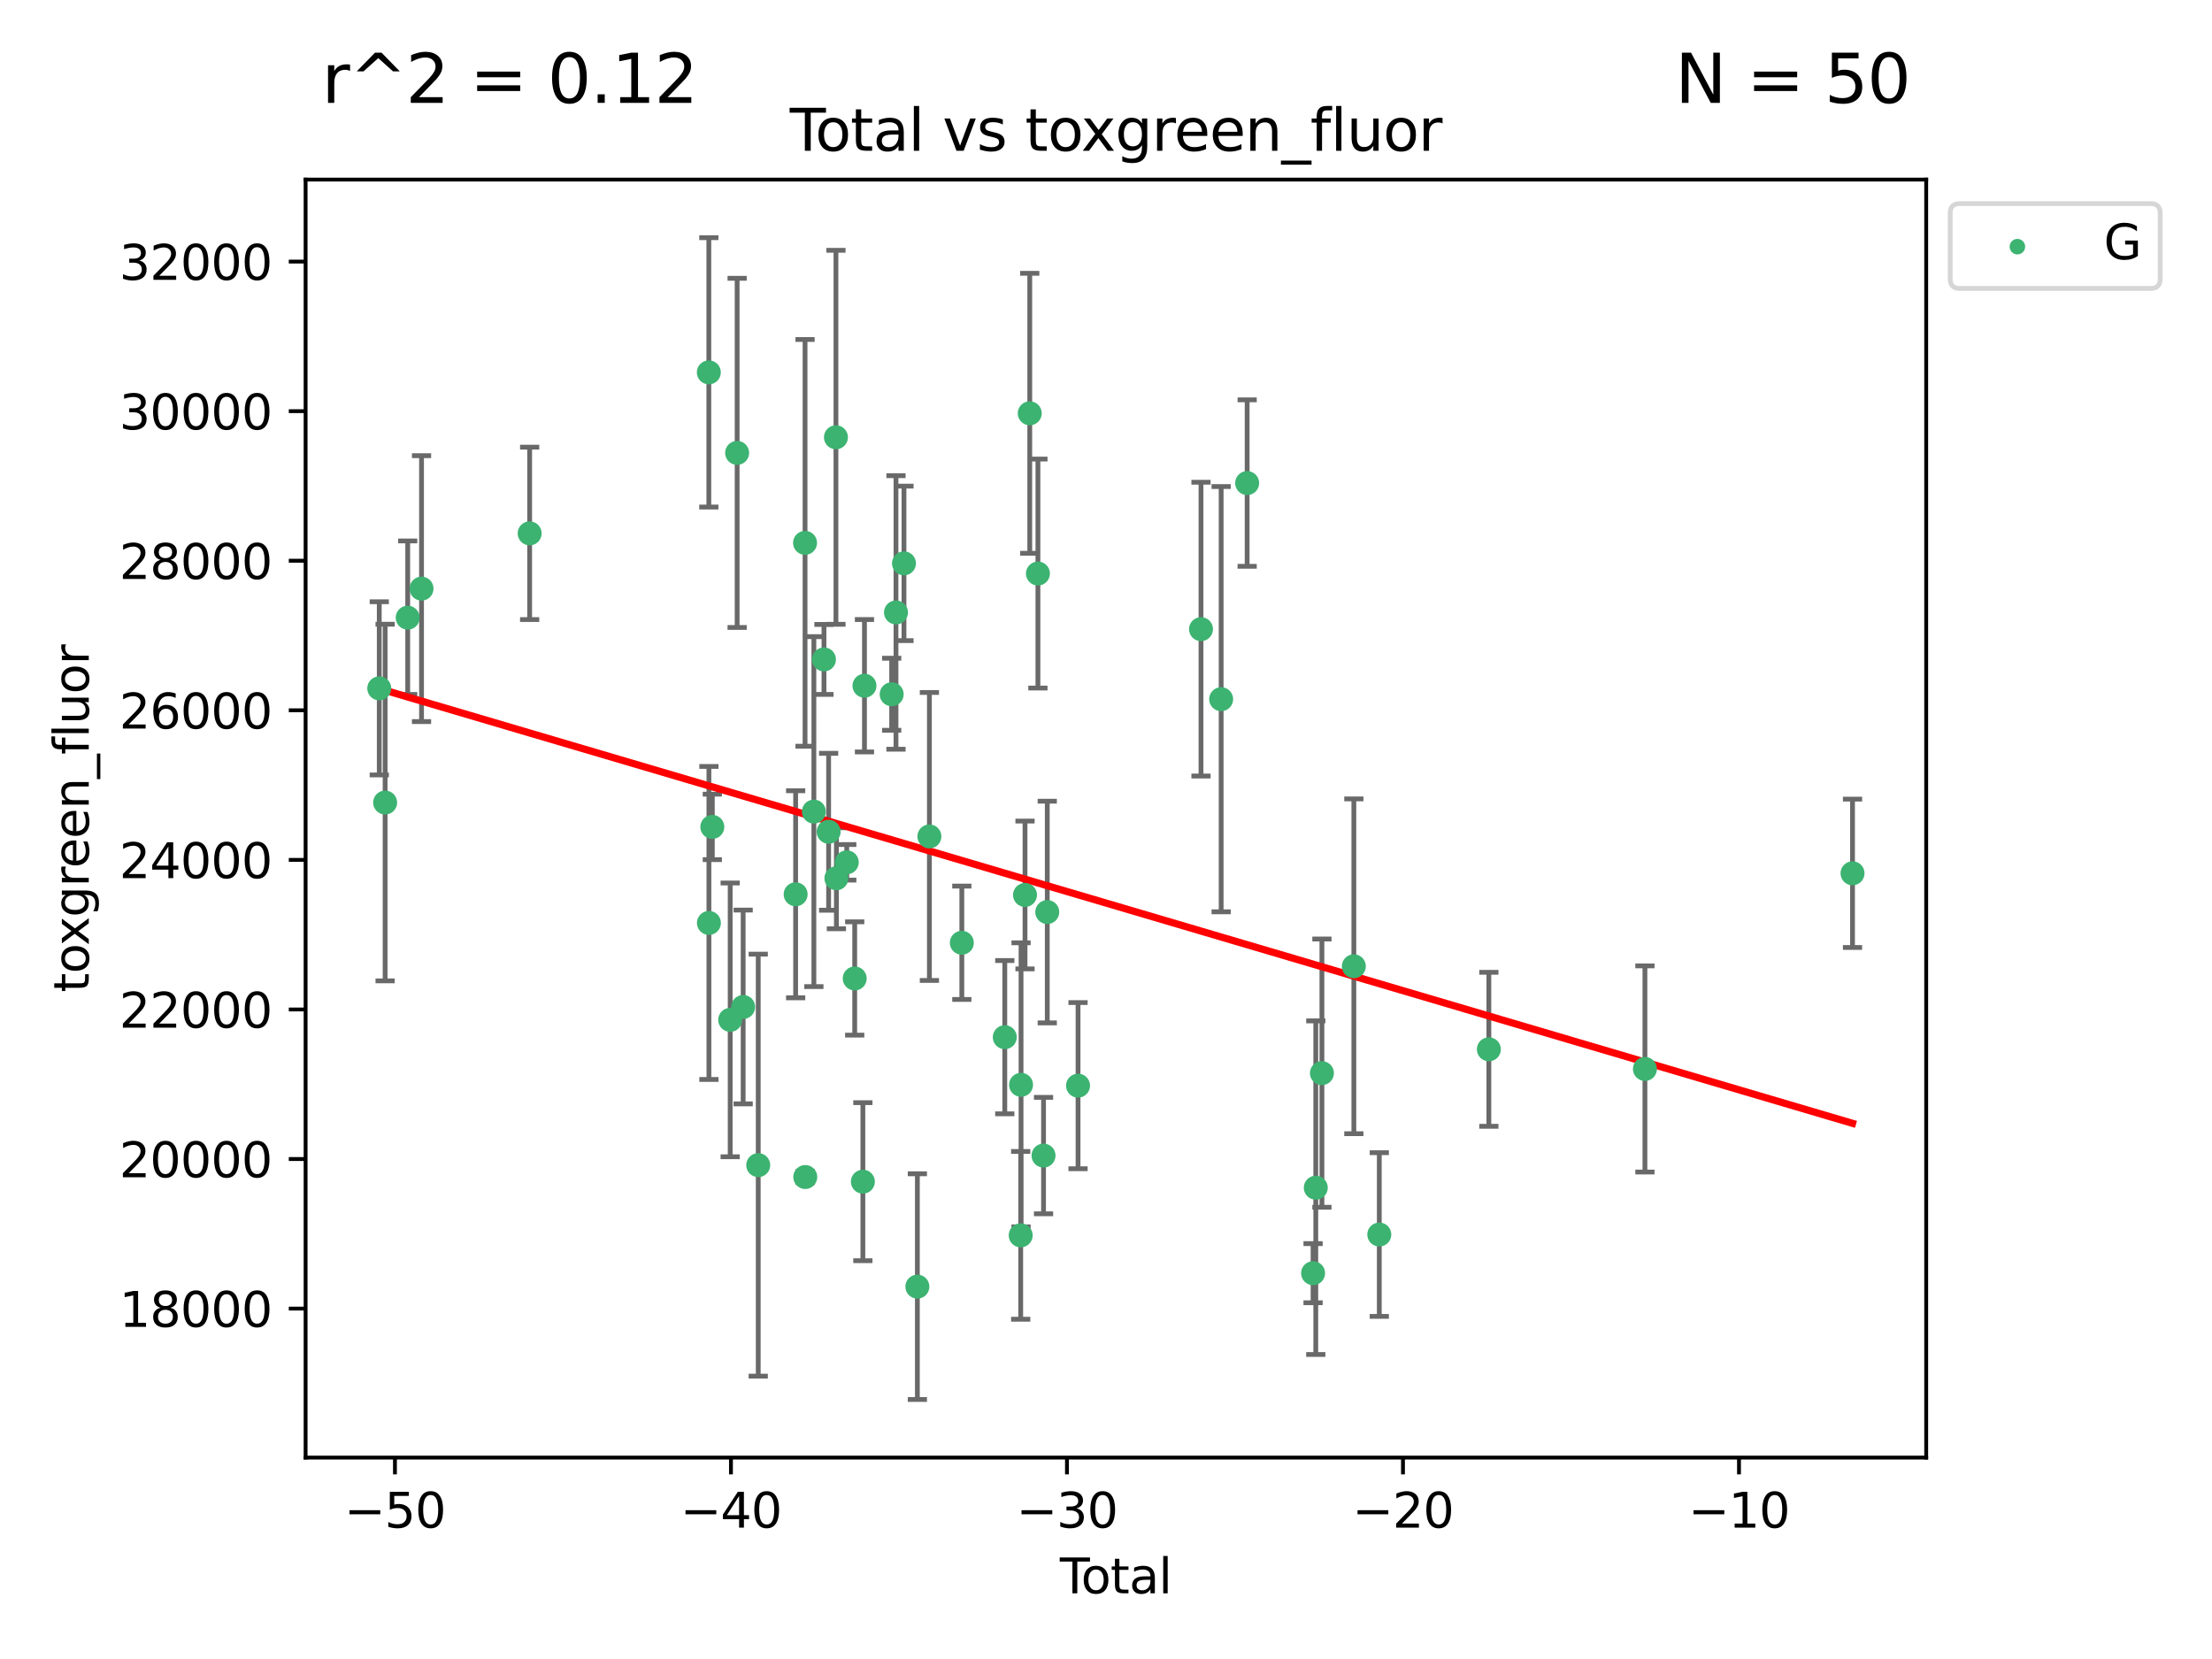 <?xml version="1.0" encoding="utf-8" standalone="no"?>
<!DOCTYPE svg PUBLIC "-//W3C//DTD SVG 1.1//EN"
  "http://www.w3.org/Graphics/SVG/1.1/DTD/svg11.dtd">
<svg xmlns:xlink="http://www.w3.org/1999/xlink" width="460.8pt" height="345.6pt" viewBox="0 0 460.8 345.6" xmlns="http://www.w3.org/2000/svg" version="1.1">
 <defs>
  <style type="text/css">*{stroke-linejoin: round; stroke-linecap: butt}</style>
 </defs>
 <g id="figure_1">
  <g id="patch_1">
   <path d="M 0 345.6 
L 460.8 345.6 
L 460.8 0 
L 0 0 
z
" style="fill: #ffffff"/>
  </g>
  <g id="axes_1">
   <g id="patch_2">
    <path d="M 63.661 303.64 
L 401.26 303.64 
L 401.26 37.411 
L 63.661 37.411 
z
" style="fill: #ffffff"/>
   </g>
   <g id="PathCollection_1">
    <defs>
     <path id="meb9ae8eb64" d="M 0 1.118 
C 0.297 1.118 0.581 1 0.791 0.791 
C 1 0.581 1.118 0.297 1.118 0 
C 1.118 -0.297 1 -0.581 0.791 -0.791 
C 0.581 -1 0.297 -1.118 0 -1.118 
C -0.297 -1.118 -0.581 -1 -0.791 -0.791 
C -1 -0.581 -1.118 -0.297 -1.118 0 
C -1.118 0.297 -1 0.581 -0.791 0.791 
C -0.581 1 -0.297 1.118 0 1.118 
z
" style="stroke: #3cb371"/>
    </defs>
    <g clip-path="url(#pb244ed12aa)">
     <use xlink:href="#meb9ae8eb64" x="79.007" y="143.395" style="fill: #3cb371; stroke: #3cb371"/>
     <use xlink:href="#meb9ae8eb64" x="80.229" y="167.184" style="fill: #3cb371; stroke: #3cb371"/>
     <use xlink:href="#meb9ae8eb64" x="84.933" y="128.673" style="fill: #3cb371; stroke: #3cb371"/>
     <use xlink:href="#meb9ae8eb64" x="87.812" y="122.622" style="fill: #3cb371; stroke: #3cb371"/>
     <use xlink:href="#meb9ae8eb64" x="110.336" y="111.109" style="fill: #3cb371; stroke: #3cb371"/>
     <use xlink:href="#meb9ae8eb64" x="147.663" y="77.571" style="fill: #3cb371; stroke: #3cb371"/>
     <use xlink:href="#meb9ae8eb64" x="147.681" y="192.266" style="fill: #3cb371; stroke: #3cb371"/>
     <use xlink:href="#meb9ae8eb64" x="148.389" y="172.26" style="fill: #3cb371; stroke: #3cb371"/>
     <use xlink:href="#meb9ae8eb64" x="152.111" y="212.456" style="fill: #3cb371; stroke: #3cb371"/>
     <use xlink:href="#meb9ae8eb64" x="153.558" y="94.345" style="fill: #3cb371; stroke: #3cb371"/>
     <use xlink:href="#meb9ae8eb64" x="154.813" y="209.773" style="fill: #3cb371; stroke: #3cb371"/>
     <use xlink:href="#meb9ae8eb64" x="157.953" y="242.721" style="fill: #3cb371; stroke: #3cb371"/>
     <use xlink:href="#meb9ae8eb64" x="165.747" y="186.297" style="fill: #3cb371; stroke: #3cb371"/>
     <use xlink:href="#meb9ae8eb64" x="167.706" y="113.087" style="fill: #3cb371; stroke: #3cb371"/>
     <use xlink:href="#meb9ae8eb64" x="167.751" y="245.193" style="fill: #3cb371; stroke: #3cb371"/>
     <use xlink:href="#meb9ae8eb64" x="169.545" y="169.072" style="fill: #3cb371; stroke: #3cb371"/>
     <use xlink:href="#meb9ae8eb64" x="171.647" y="137.37" style="fill: #3cb371; stroke: #3cb371"/>
     <use xlink:href="#meb9ae8eb64" x="172.618" y="173.271" style="fill: #3cb371; stroke: #3cb371"/>
     <use xlink:href="#meb9ae8eb64" x="174.142" y="91.096" style="fill: #3cb371; stroke: #3cb371"/>
     <use xlink:href="#meb9ae8eb64" x="174.237" y="182.958" style="fill: #3cb371; stroke: #3cb371"/>
     <use xlink:href="#meb9ae8eb64" x="176.396" y="179.637" style="fill: #3cb371; stroke: #3cb371"/>
     <use xlink:href="#meb9ae8eb64" x="178.052" y="203.834" style="fill: #3cb371; stroke: #3cb371"/>
     <use xlink:href="#meb9ae8eb64" x="179.751" y="246.164" style="fill: #3cb371; stroke: #3cb371"/>
     <use xlink:href="#meb9ae8eb64" x="180.085" y="142.852" style="fill: #3cb371; stroke: #3cb371"/>
     <use xlink:href="#meb9ae8eb64" x="185.753" y="144.626" style="fill: #3cb371; stroke: #3cb371"/>
     <use xlink:href="#meb9ae8eb64" x="186.65" y="127.581" style="fill: #3cb371; stroke: #3cb371"/>
     <use xlink:href="#meb9ae8eb64" x="188.314" y="117.36" style="fill: #3cb371; stroke: #3cb371"/>
     <use xlink:href="#meb9ae8eb64" x="191.106" y="268.03" style="fill: #3cb371; stroke: #3cb371"/>
     <use xlink:href="#meb9ae8eb64" x="193.611" y="174.247" style="fill: #3cb371; stroke: #3cb371"/>
     <use xlink:href="#meb9ae8eb64" x="200.366" y="196.397" style="fill: #3cb371; stroke: #3cb371"/>
     <use xlink:href="#meb9ae8eb64" x="209.315" y="216.065" style="fill: #3cb371; stroke: #3cb371"/>
     <use xlink:href="#meb9ae8eb64" x="212.632" y="257.347" style="fill: #3cb371; stroke: #3cb371"/>
     <use xlink:href="#meb9ae8eb64" x="212.704" y="225.988" style="fill: #3cb371; stroke: #3cb371"/>
     <use xlink:href="#meb9ae8eb64" x="213.53" y="186.437" style="fill: #3cb371; stroke: #3cb371"/>
     <use xlink:href="#meb9ae8eb64" x="214.517" y="86.097" style="fill: #3cb371; stroke: #3cb371"/>
     <use xlink:href="#meb9ae8eb64" x="216.218" y="119.48" style="fill: #3cb371; stroke: #3cb371"/>
     <use xlink:href="#meb9ae8eb64" x="217.387" y="240.728" style="fill: #3cb371; stroke: #3cb371"/>
     <use xlink:href="#meb9ae8eb64" x="218.164" y="189.994" style="fill: #3cb371; stroke: #3cb371"/>
     <use xlink:href="#meb9ae8eb64" x="224.575" y="226.162" style="fill: #3cb371; stroke: #3cb371"/>
     <use xlink:href="#meb9ae8eb64" x="250.191" y="131.061" style="fill: #3cb371; stroke: #3cb371"/>
     <use xlink:href="#meb9ae8eb64" x="254.388" y="145.652" style="fill: #3cb371; stroke: #3cb371"/>
     <use xlink:href="#meb9ae8eb64" x="259.805" y="100.632" style="fill: #3cb371; stroke: #3cb371"/>
     <use xlink:href="#meb9ae8eb64" x="273.537" y="265.228" style="fill: #3cb371; stroke: #3cb371"/>
     <use xlink:href="#meb9ae8eb64" x="274.102" y="247.417" style="fill: #3cb371; stroke: #3cb371"/>
     <use xlink:href="#meb9ae8eb64" x="275.38" y="223.554" style="fill: #3cb371; stroke: #3cb371"/>
     <use xlink:href="#meb9ae8eb64" x="282.031" y="201.294" style="fill: #3cb371; stroke: #3cb371"/>
     <use xlink:href="#meb9ae8eb64" x="287.332" y="257.175" style="fill: #3cb371; stroke: #3cb371"/>
     <use xlink:href="#meb9ae8eb64" x="310.157" y="218.59" style="fill: #3cb371; stroke: #3cb371"/>
     <use xlink:href="#meb9ae8eb64" x="342.669" y="222.681" style="fill: #3cb371; stroke: #3cb371"/>
     <use xlink:href="#meb9ae8eb64" x="385.915" y="181.925" style="fill: #3cb371; stroke: #3cb371"/>
    </g>
   </g>
   <g id="matplotlib.axis_1">
    <g id="xtick_1">
     <g id="line2d_1">
      <defs>
       <path id="m9de1c4cbf0" d="M 0 0 
L 0 3.5 
" style="stroke: #000000; stroke-width: 0.8"/>
      </defs>
      <g>
       <use xlink:href="#m9de1c4cbf0" x="82.275" y="303.64" style="stroke: #000000; stroke-width: 0.8"/>
      </g>
     </g>
     <g id="text_1">
      <!-- −50 -->
      <g transform="translate(71.722 318.238)scale(0.1 -0.1)">
       <defs>
        <path id="DejaVuSans-2212" d="M 678 2272 
L 4684 2272 
L 4684 1741 
L 678 1741 
L 678 2272 
z
" transform="scale(0.016)"/>
        <path id="DejaVuSans-35" d="M 691 4666 
L 3169 4666 
L 3169 4134 
L 1269 4134 
L 1269 2991 
Q 1406 3038 1543 3061 
Q 1681 3084 1819 3084 
Q 2600 3084 3056 2656 
Q 3513 2228 3513 1497 
Q 3513 744 3044 326 
Q 2575 -91 1722 -91 
Q 1428 -91 1123 -41 
Q 819 9 494 109 
L 494 744 
Q 775 591 1075 516 
Q 1375 441 1709 441 
Q 2250 441 2565 725 
Q 2881 1009 2881 1497 
Q 2881 1984 2565 2268 
Q 2250 2553 1709 2553 
Q 1456 2553 1204 2497 
Q 953 2441 691 2322 
L 691 4666 
z
" transform="scale(0.016)"/>
        <path id="DejaVuSans-30" d="M 2034 4250 
Q 1547 4250 1301 3770 
Q 1056 3291 1056 2328 
Q 1056 1369 1301 889 
Q 1547 409 2034 409 
Q 2525 409 2770 889 
Q 3016 1369 3016 2328 
Q 3016 3291 2770 3770 
Q 2525 4250 2034 4250 
z
M 2034 4750 
Q 2819 4750 3233 4129 
Q 3647 3509 3647 2328 
Q 3647 1150 3233 529 
Q 2819 -91 2034 -91 
Q 1250 -91 836 529 
Q 422 1150 422 2328 
Q 422 3509 836 4129 
Q 1250 4750 2034 4750 
z
" transform="scale(0.016)"/>
       </defs>
       <use xlink:href="#DejaVuSans-2212"/>
       <use xlink:href="#DejaVuSans-35" x="83.789"/>
       <use xlink:href="#DejaVuSans-30" x="147.412"/>
      </g>
     </g>
    </g>
    <g id="xtick_2">
     <g id="line2d_2">
      <g>
       <use xlink:href="#m9de1c4cbf0" x="152.272" y="303.64" style="stroke: #000000; stroke-width: 0.8"/>
      </g>
     </g>
     <g id="text_2">
      <!-- −40 -->
      <g transform="translate(141.719 318.238)scale(0.1 -0.1)">
       <defs>
        <path id="DejaVuSans-34" d="M 2419 4116 
L 825 1625 
L 2419 1625 
L 2419 4116 
z
M 2253 4666 
L 3047 4666 
L 3047 1625 
L 3713 1625 
L 3713 1100 
L 3047 1100 
L 3047 0 
L 2419 0 
L 2419 1100 
L 313 1100 
L 313 1709 
L 2253 4666 
z
" transform="scale(0.016)"/>
       </defs>
       <use xlink:href="#DejaVuSans-2212"/>
       <use xlink:href="#DejaVuSans-34" x="83.789"/>
       <use xlink:href="#DejaVuSans-30" x="147.412"/>
      </g>
     </g>
    </g>
    <g id="xtick_3">
     <g id="line2d_3">
      <g>
       <use xlink:href="#m9de1c4cbf0" x="222.269" y="303.64" style="stroke: #000000; stroke-width: 0.8"/>
      </g>
     </g>
     <g id="text_3">
      <!-- −30 -->
      <g transform="translate(211.717 318.238)scale(0.1 -0.1)">
       <defs>
        <path id="DejaVuSans-33" d="M 2597 2516 
Q 3050 2419 3304 2112 
Q 3559 1806 3559 1356 
Q 3559 666 3084 287 
Q 2609 -91 1734 -91 
Q 1441 -91 1130 -33 
Q 819 25 488 141 
L 488 750 
Q 750 597 1062 519 
Q 1375 441 1716 441 
Q 2309 441 2620 675 
Q 2931 909 2931 1356 
Q 2931 1769 2642 2001 
Q 2353 2234 1838 2234 
L 1294 2234 
L 1294 2753 
L 1863 2753 
Q 2328 2753 2575 2939 
Q 2822 3125 2822 3475 
Q 2822 3834 2567 4026 
Q 2313 4219 1838 4219 
Q 1578 4219 1281 4162 
Q 984 4106 628 3988 
L 628 4550 
Q 988 4650 1302 4700 
Q 1616 4750 1894 4750 
Q 2613 4750 3031 4423 
Q 3450 4097 3450 3541 
Q 3450 3153 3228 2886 
Q 3006 2619 2597 2516 
z
" transform="scale(0.016)"/>
       </defs>
       <use xlink:href="#DejaVuSans-2212"/>
       <use xlink:href="#DejaVuSans-33" x="83.789"/>
       <use xlink:href="#DejaVuSans-30" x="147.412"/>
      </g>
     </g>
    </g>
    <g id="xtick_4">
     <g id="line2d_4">
      <g>
       <use xlink:href="#m9de1c4cbf0" x="292.266" y="303.64" style="stroke: #000000; stroke-width: 0.8"/>
      </g>
     </g>
     <g id="text_4">
      <!-- −20 -->
      <g transform="translate(281.714 318.238)scale(0.1 -0.1)">
       <defs>
        <path id="DejaVuSans-32" d="M 1228 531 
L 3431 531 
L 3431 0 
L 469 0 
L 469 531 
Q 828 903 1448 1529 
Q 2069 2156 2228 2338 
Q 2531 2678 2651 2914 
Q 2772 3150 2772 3378 
Q 2772 3750 2511 3984 
Q 2250 4219 1831 4219 
Q 1534 4219 1204 4116 
Q 875 4013 500 3803 
L 500 4441 
Q 881 4594 1212 4672 
Q 1544 4750 1819 4750 
Q 2544 4750 2975 4387 
Q 3406 4025 3406 3419 
Q 3406 3131 3298 2873 
Q 3191 2616 2906 2266 
Q 2828 2175 2409 1742 
Q 1991 1309 1228 531 
z
" transform="scale(0.016)"/>
       </defs>
       <use xlink:href="#DejaVuSans-2212"/>
       <use xlink:href="#DejaVuSans-32" x="83.789"/>
       <use xlink:href="#DejaVuSans-30" x="147.412"/>
      </g>
     </g>
    </g>
    <g id="xtick_5">
     <g id="line2d_5">
      <g>
       <use xlink:href="#m9de1c4cbf0" x="362.263" y="303.64" style="stroke: #000000; stroke-width: 0.8"/>
      </g>
     </g>
     <g id="text_5">
      <!-- −10 -->
      <g transform="translate(351.711 318.238)scale(0.1 -0.1)">
       <defs>
        <path id="DejaVuSans-31" d="M 794 531 
L 1825 531 
L 1825 4091 
L 703 3866 
L 703 4441 
L 1819 4666 
L 2450 4666 
L 2450 531 
L 3481 531 
L 3481 0 
L 794 0 
L 794 531 
z
" transform="scale(0.016)"/>
       </defs>
       <use xlink:href="#DejaVuSans-2212"/>
       <use xlink:href="#DejaVuSans-31" x="83.789"/>
       <use xlink:href="#DejaVuSans-30" x="147.412"/>
      </g>
     </g>
    </g>
    <g id="text_6">
     <!-- Total -->
     <g transform="translate(220.784 331.917)scale(0.1 -0.1)">
      <defs>
       <path id="DejaVuSans-54" d="M -19 4666 
L 3928 4666 
L 3928 4134 
L 2272 4134 
L 2272 0 
L 1638 0 
L 1638 4134 
L -19 4134 
L -19 4666 
z
" transform="scale(0.016)"/>
       <path id="DejaVuSans-6f" d="M 1959 3097 
Q 1497 3097 1228 2736 
Q 959 2375 959 1747 
Q 959 1119 1226 758 
Q 1494 397 1959 397 
Q 2419 397 2687 759 
Q 2956 1122 2956 1747 
Q 2956 2369 2687 2733 
Q 2419 3097 1959 3097 
z
M 1959 3584 
Q 2709 3584 3137 3096 
Q 3566 2609 3566 1747 
Q 3566 888 3137 398 
Q 2709 -91 1959 -91 
Q 1206 -91 779 398 
Q 353 888 353 1747 
Q 353 2609 779 3096 
Q 1206 3584 1959 3584 
z
" transform="scale(0.016)"/>
       <path id="DejaVuSans-74" d="M 1172 4494 
L 1172 3500 
L 2356 3500 
L 2356 3053 
L 1172 3053 
L 1172 1153 
Q 1172 725 1289 603 
Q 1406 481 1766 481 
L 2356 481 
L 2356 0 
L 1766 0 
Q 1100 0 847 248 
Q 594 497 594 1153 
L 594 3053 
L 172 3053 
L 172 3500 
L 594 3500 
L 594 4494 
L 1172 4494 
z
" transform="scale(0.016)"/>
       <path id="DejaVuSans-61" d="M 2194 1759 
Q 1497 1759 1228 1600 
Q 959 1441 959 1056 
Q 959 750 1161 570 
Q 1363 391 1709 391 
Q 2188 391 2477 730 
Q 2766 1069 2766 1631 
L 2766 1759 
L 2194 1759 
z
M 3341 1997 
L 3341 0 
L 2766 0 
L 2766 531 
Q 2569 213 2275 61 
Q 1981 -91 1556 -91 
Q 1019 -91 701 211 
Q 384 513 384 1019 
Q 384 1609 779 1909 
Q 1175 2209 1959 2209 
L 2766 2209 
L 2766 2266 
Q 2766 2663 2505 2880 
Q 2244 3097 1772 3097 
Q 1472 3097 1187 3025 
Q 903 2953 641 2809 
L 641 3341 
Q 956 3463 1253 3523 
Q 1550 3584 1831 3584 
Q 2591 3584 2966 3190 
Q 3341 2797 3341 1997 
z
" transform="scale(0.016)"/>
       <path id="DejaVuSans-6c" d="M 603 4863 
L 1178 4863 
L 1178 0 
L 603 0 
L 603 4863 
z
" transform="scale(0.016)"/>
      </defs>
      <use xlink:href="#DejaVuSans-54"/>
      <use xlink:href="#DejaVuSans-6f" x="44.084"/>
      <use xlink:href="#DejaVuSans-74" x="105.266"/>
      <use xlink:href="#DejaVuSans-61" x="144.475"/>
      <use xlink:href="#DejaVuSans-6c" x="205.754"/>
     </g>
    </g>
   </g>
   <g id="matplotlib.axis_2">
    <g id="ytick_1">
     <g id="line2d_6">
      <defs>
       <path id="ma54e56e568" d="M 0 0 
L -3.5 0 
" style="stroke: #000000; stroke-width: 0.8"/>
      </defs>
      <g>
       <use xlink:href="#ma54e56e568" x="63.661" y="272.605" style="stroke: #000000; stroke-width: 0.8"/>
      </g>
     </g>
     <g id="text_7">
      <!-- 18000 -->
      <g transform="translate(24.849 276.404)scale(0.1 -0.1)">
       <defs>
        <path id="DejaVuSans-38" d="M 2034 2216 
Q 1584 2216 1326 1975 
Q 1069 1734 1069 1313 
Q 1069 891 1326 650 
Q 1584 409 2034 409 
Q 2484 409 2743 651 
Q 3003 894 3003 1313 
Q 3003 1734 2745 1975 
Q 2488 2216 2034 2216 
z
M 1403 2484 
Q 997 2584 770 2862 
Q 544 3141 544 3541 
Q 544 4100 942 4425 
Q 1341 4750 2034 4750 
Q 2731 4750 3128 4425 
Q 3525 4100 3525 3541 
Q 3525 3141 3298 2862 
Q 3072 2584 2669 2484 
Q 3125 2378 3379 2068 
Q 3634 1759 3634 1313 
Q 3634 634 3220 271 
Q 2806 -91 2034 -91 
Q 1263 -91 848 271 
Q 434 634 434 1313 
Q 434 1759 690 2068 
Q 947 2378 1403 2484 
z
M 1172 3481 
Q 1172 3119 1398 2916 
Q 1625 2713 2034 2713 
Q 2441 2713 2670 2916 
Q 2900 3119 2900 3481 
Q 2900 3844 2670 4047 
Q 2441 4250 2034 4250 
Q 1625 4250 1398 4047 
Q 1172 3844 1172 3481 
z
" transform="scale(0.016)"/>
       </defs>
       <use xlink:href="#DejaVuSans-31"/>
       <use xlink:href="#DejaVuSans-38" x="63.623"/>
       <use xlink:href="#DejaVuSans-30" x="127.246"/>
       <use xlink:href="#DejaVuSans-30" x="190.869"/>
       <use xlink:href="#DejaVuSans-30" x="254.492"/>
      </g>
     </g>
    </g>
    <g id="ytick_2">
     <g id="line2d_7">
      <g>
       <use xlink:href="#ma54e56e568" x="63.661" y="241.446" style="stroke: #000000; stroke-width: 0.8"/>
      </g>
     </g>
     <g id="text_8">
      <!-- 20000 -->
      <g transform="translate(24.849 245.245)scale(0.1 -0.1)">
       <use xlink:href="#DejaVuSans-32"/>
       <use xlink:href="#DejaVuSans-30" x="63.623"/>
       <use xlink:href="#DejaVuSans-30" x="127.246"/>
       <use xlink:href="#DejaVuSans-30" x="190.869"/>
       <use xlink:href="#DejaVuSans-30" x="254.492"/>
      </g>
     </g>
    </g>
    <g id="ytick_3">
     <g id="line2d_8">
      <g>
       <use xlink:href="#ma54e56e568" x="63.661" y="210.287" style="stroke: #000000; stroke-width: 0.8"/>
      </g>
     </g>
     <g id="text_9">
      <!-- 22000 -->
      <g transform="translate(24.849 214.086)scale(0.1 -0.1)">
       <use xlink:href="#DejaVuSans-32"/>
       <use xlink:href="#DejaVuSans-32" x="63.623"/>
       <use xlink:href="#DejaVuSans-30" x="127.246"/>
       <use xlink:href="#DejaVuSans-30" x="190.869"/>
       <use xlink:href="#DejaVuSans-30" x="254.492"/>
      </g>
     </g>
    </g>
    <g id="ytick_4">
     <g id="line2d_9">
      <g>
       <use xlink:href="#ma54e56e568" x="63.661" y="179.128" style="stroke: #000000; stroke-width: 0.8"/>
      </g>
     </g>
     <g id="text_10">
      <!-- 24000 -->
      <g transform="translate(24.849 182.927)scale(0.1 -0.1)">
       <use xlink:href="#DejaVuSans-32"/>
       <use xlink:href="#DejaVuSans-34" x="63.623"/>
       <use xlink:href="#DejaVuSans-30" x="127.246"/>
       <use xlink:href="#DejaVuSans-30" x="190.869"/>
       <use xlink:href="#DejaVuSans-30" x="254.492"/>
      </g>
     </g>
    </g>
    <g id="ytick_5">
     <g id="line2d_10">
      <g>
       <use xlink:href="#ma54e56e568" x="63.661" y="147.969" style="stroke: #000000; stroke-width: 0.8"/>
      </g>
     </g>
     <g id="text_11">
      <!-- 26000 -->
      <g transform="translate(24.849 151.768)scale(0.1 -0.1)">
       <defs>
        <path id="DejaVuSans-36" d="M 2113 2584 
Q 1688 2584 1439 2293 
Q 1191 2003 1191 1497 
Q 1191 994 1439 701 
Q 1688 409 2113 409 
Q 2538 409 2786 701 
Q 3034 994 3034 1497 
Q 3034 2003 2786 2293 
Q 2538 2584 2113 2584 
z
M 3366 4563 
L 3366 3988 
Q 3128 4100 2886 4159 
Q 2644 4219 2406 4219 
Q 1781 4219 1451 3797 
Q 1122 3375 1075 2522 
Q 1259 2794 1537 2939 
Q 1816 3084 2150 3084 
Q 2853 3084 3261 2657 
Q 3669 2231 3669 1497 
Q 3669 778 3244 343 
Q 2819 -91 2113 -91 
Q 1303 -91 875 529 
Q 447 1150 447 2328 
Q 447 3434 972 4092 
Q 1497 4750 2381 4750 
Q 2619 4750 2861 4703 
Q 3103 4656 3366 4563 
z
" transform="scale(0.016)"/>
       </defs>
       <use xlink:href="#DejaVuSans-32"/>
       <use xlink:href="#DejaVuSans-36" x="63.623"/>
       <use xlink:href="#DejaVuSans-30" x="127.246"/>
       <use xlink:href="#DejaVuSans-30" x="190.869"/>
       <use xlink:href="#DejaVuSans-30" x="254.492"/>
      </g>
     </g>
    </g>
    <g id="ytick_6">
     <g id="line2d_11">
      <g>
       <use xlink:href="#ma54e56e568" x="63.661" y="116.81" style="stroke: #000000; stroke-width: 0.8"/>
      </g>
     </g>
     <g id="text_12">
      <!-- 28000 -->
      <g transform="translate(24.849 120.61)scale(0.1 -0.1)">
       <use xlink:href="#DejaVuSans-32"/>
       <use xlink:href="#DejaVuSans-38" x="63.623"/>
       <use xlink:href="#DejaVuSans-30" x="127.246"/>
       <use xlink:href="#DejaVuSans-30" x="190.869"/>
       <use xlink:href="#DejaVuSans-30" x="254.492"/>
      </g>
     </g>
    </g>
    <g id="ytick_7">
     <g id="line2d_12">
      <g>
       <use xlink:href="#ma54e56e568" x="63.661" y="85.651" style="stroke: #000000; stroke-width: 0.8"/>
      </g>
     </g>
     <g id="text_13">
      <!-- 30000 -->
      <g transform="translate(24.849 89.451)scale(0.1 -0.1)">
       <use xlink:href="#DejaVuSans-33"/>
       <use xlink:href="#DejaVuSans-30" x="63.623"/>
       <use xlink:href="#DejaVuSans-30" x="127.246"/>
       <use xlink:href="#DejaVuSans-30" x="190.869"/>
       <use xlink:href="#DejaVuSans-30" x="254.492"/>
      </g>
     </g>
    </g>
    <g id="ytick_8">
     <g id="line2d_13">
      <g>
       <use xlink:href="#ma54e56e568" x="63.661" y="54.492" style="stroke: #000000; stroke-width: 0.8"/>
      </g>
     </g>
     <g id="text_14">
      <!-- 32000 -->
      <g transform="translate(24.849 58.292)scale(0.1 -0.1)">
       <use xlink:href="#DejaVuSans-33"/>
       <use xlink:href="#DejaVuSans-32" x="63.623"/>
       <use xlink:href="#DejaVuSans-30" x="127.246"/>
       <use xlink:href="#DejaVuSans-30" x="190.869"/>
       <use xlink:href="#DejaVuSans-30" x="254.492"/>
      </g>
     </g>
    </g>
    <g id="text_15">
     <!-- toxgreen_fluor -->
     <g transform="translate(18.491 206.72)rotate(-90)scale(0.1 -0.1)">
      <defs>
       <path id="DejaVuSans-78" d="M 3513 3500 
L 2247 1797 
L 3578 0 
L 2900 0 
L 1881 1375 
L 863 0 
L 184 0 
L 1544 1831 
L 300 3500 
L 978 3500 
L 1906 2253 
L 2834 3500 
L 3513 3500 
z
" transform="scale(0.016)"/>
       <path id="DejaVuSans-67" d="M 2906 1791 
Q 2906 2416 2648 2759 
Q 2391 3103 1925 3103 
Q 1463 3103 1205 2759 
Q 947 2416 947 1791 
Q 947 1169 1205 825 
Q 1463 481 1925 481 
Q 2391 481 2648 825 
Q 2906 1169 2906 1791 
z
M 3481 434 
Q 3481 -459 3084 -895 
Q 2688 -1331 1869 -1331 
Q 1566 -1331 1297 -1286 
Q 1028 -1241 775 -1147 
L 775 -588 
Q 1028 -725 1275 -790 
Q 1522 -856 1778 -856 
Q 2344 -856 2625 -561 
Q 2906 -266 2906 331 
L 2906 616 
Q 2728 306 2450 153 
Q 2172 0 1784 0 
Q 1141 0 747 490 
Q 353 981 353 1791 
Q 353 2603 747 3093 
Q 1141 3584 1784 3584 
Q 2172 3584 2450 3431 
Q 2728 3278 2906 2969 
L 2906 3500 
L 3481 3500 
L 3481 434 
z
" transform="scale(0.016)"/>
       <path id="DejaVuSans-72" d="M 2631 2963 
Q 2534 3019 2420 3045 
Q 2306 3072 2169 3072 
Q 1681 3072 1420 2755 
Q 1159 2438 1159 1844 
L 1159 0 
L 581 0 
L 581 3500 
L 1159 3500 
L 1159 2956 
Q 1341 3275 1631 3429 
Q 1922 3584 2338 3584 
Q 2397 3584 2469 3576 
Q 2541 3569 2628 3553 
L 2631 2963 
z
" transform="scale(0.016)"/>
       <path id="DejaVuSans-65" d="M 3597 1894 
L 3597 1613 
L 953 1613 
Q 991 1019 1311 708 
Q 1631 397 2203 397 
Q 2534 397 2845 478 
Q 3156 559 3463 722 
L 3463 178 
Q 3153 47 2828 -22 
Q 2503 -91 2169 -91 
Q 1331 -91 842 396 
Q 353 884 353 1716 
Q 353 2575 817 3079 
Q 1281 3584 2069 3584 
Q 2775 3584 3186 3129 
Q 3597 2675 3597 1894 
z
M 3022 2063 
Q 3016 2534 2758 2815 
Q 2500 3097 2075 3097 
Q 1594 3097 1305 2825 
Q 1016 2553 972 2059 
L 3022 2063 
z
" transform="scale(0.016)"/>
       <path id="DejaVuSans-6e" d="M 3513 2113 
L 3513 0 
L 2938 0 
L 2938 2094 
Q 2938 2591 2744 2837 
Q 2550 3084 2163 3084 
Q 1697 3084 1428 2787 
Q 1159 2491 1159 1978 
L 1159 0 
L 581 0 
L 581 3500 
L 1159 3500 
L 1159 2956 
Q 1366 3272 1645 3428 
Q 1925 3584 2291 3584 
Q 2894 3584 3203 3211 
Q 3513 2838 3513 2113 
z
" transform="scale(0.016)"/>
       <path id="DejaVuSans-5f" d="M 3263 -1063 
L 3263 -1509 
L -63 -1509 
L -63 -1063 
L 3263 -1063 
z
" transform="scale(0.016)"/>
       <path id="DejaVuSans-66" d="M 2375 4863 
L 2375 4384 
L 1825 4384 
Q 1516 4384 1395 4259 
Q 1275 4134 1275 3809 
L 1275 3500 
L 2222 3500 
L 2222 3053 
L 1275 3053 
L 1275 0 
L 697 0 
L 697 3053 
L 147 3053 
L 147 3500 
L 697 3500 
L 697 3744 
Q 697 4328 969 4595 
Q 1241 4863 1831 4863 
L 2375 4863 
z
" transform="scale(0.016)"/>
       <path id="DejaVuSans-75" d="M 544 1381 
L 544 3500 
L 1119 3500 
L 1119 1403 
Q 1119 906 1312 657 
Q 1506 409 1894 409 
Q 2359 409 2629 706 
Q 2900 1003 2900 1516 
L 2900 3500 
L 3475 3500 
L 3475 0 
L 2900 0 
L 2900 538 
Q 2691 219 2414 64 
Q 2138 -91 1772 -91 
Q 1169 -91 856 284 
Q 544 659 544 1381 
z
M 1991 3584 
L 1991 3584 
z
" transform="scale(0.016)"/>
      </defs>
      <use xlink:href="#DejaVuSans-74"/>
      <use xlink:href="#DejaVuSans-6f" x="39.209"/>
      <use xlink:href="#DejaVuSans-78" x="97.266"/>
      <use xlink:href="#DejaVuSans-67" x="156.445"/>
      <use xlink:href="#DejaVuSans-72" x="219.922"/>
      <use xlink:href="#DejaVuSans-65" x="258.785"/>
      <use xlink:href="#DejaVuSans-65" x="320.309"/>
      <use xlink:href="#DejaVuSans-6e" x="381.832"/>
      <use xlink:href="#DejaVuSans-5f" x="445.211"/>
      <use xlink:href="#DejaVuSans-66" x="495.211"/>
      <use xlink:href="#DejaVuSans-6c" x="530.416"/>
      <use xlink:href="#DejaVuSans-75" x="558.199"/>
      <use xlink:href="#DejaVuSans-6f" x="621.578"/>
      <use xlink:href="#DejaVuSans-72" x="682.76"/>
     </g>
    </g>
   </g>
   <g id="LineCollection_1">
    <path d="M 79.007 161.437 
L 79.007 125.353 
" clip-path="url(#pb244ed12aa)" style="fill: none; stroke: #696969"/>
    <path d="M 80.229 204.327 
L 80.229 130.041 
" clip-path="url(#pb244ed12aa)" style="fill: none; stroke: #696969"/>
    <path d="M 84.933 144.659 
L 84.933 112.686 
" clip-path="url(#pb244ed12aa)" style="fill: none; stroke: #696969"/>
    <path d="M 87.812 150.317 
L 87.812 94.926 
" clip-path="url(#pb244ed12aa)" style="fill: none; stroke: #696969"/>
    <path d="M 110.336 129.067 
L 110.336 93.151 
" clip-path="url(#pb244ed12aa)" style="fill: none; stroke: #696969"/>
    <path d="M 147.663 105.629 
L 147.663 49.513 
" clip-path="url(#pb244ed12aa)" style="fill: none; stroke: #696969"/>
    <path d="M 147.681 224.871 
L 147.681 159.661 
" clip-path="url(#pb244ed12aa)" style="fill: none; stroke: #696969"/>
    <path d="M 148.389 179.078 
L 148.389 165.443 
" clip-path="url(#pb244ed12aa)" style="fill: none; stroke: #696969"/>
    <path d="M 152.111 240.97 
L 152.111 183.943 
" clip-path="url(#pb244ed12aa)" style="fill: none; stroke: #696969"/>
    <path d="M 153.558 130.716 
L 153.558 57.974 
" clip-path="url(#pb244ed12aa)" style="fill: none; stroke: #696969"/>
    <path d="M 154.813 229.958 
L 154.813 189.587 
" clip-path="url(#pb244ed12aa)" style="fill: none; stroke: #696969"/>
    <path d="M 157.953 286.675 
L 157.953 198.766 
" clip-path="url(#pb244ed12aa)" style="fill: none; stroke: #696969"/>
    <path d="M 165.747 207.865 
L 165.747 164.729 
" clip-path="url(#pb244ed12aa)" style="fill: none; stroke: #696969"/>
    <path d="M 167.706 155.455 
L 167.706 70.72 
" clip-path="url(#pb244ed12aa)" style="fill: none; stroke: #696969"/>
    <path d="M 167.751 246.359 
L 167.751 244.027 
" clip-path="url(#pb244ed12aa)" style="fill: none; stroke: #696969"/>
    <path d="M 169.545 205.52 
L 169.545 132.624 
" clip-path="url(#pb244ed12aa)" style="fill: none; stroke: #696969"/>
    <path d="M 171.647 144.659 
L 171.647 130.081 
" clip-path="url(#pb244ed12aa)" style="fill: none; stroke: #696969"/>
    <path d="M 172.618 189.615 
L 172.618 156.928 
" clip-path="url(#pb244ed12aa)" style="fill: none; stroke: #696969"/>
    <path d="M 174.142 130.049 
L 174.142 52.142 
" clip-path="url(#pb244ed12aa)" style="fill: none; stroke: #696969"/>
    <path d="M 174.237 193.479 
L 174.237 172.437 
" clip-path="url(#pb244ed12aa)" style="fill: none; stroke: #696969"/>
    <path d="M 176.396 183.34 
L 176.396 175.934 
" clip-path="url(#pb244ed12aa)" style="fill: none; stroke: #696969"/>
    <path d="M 178.052 215.639 
L 178.052 192.028 
" clip-path="url(#pb244ed12aa)" style="fill: none; stroke: #696969"/>
    <path d="M 179.751 262.624 
L 179.751 229.705 
" clip-path="url(#pb244ed12aa)" style="fill: none; stroke: #696969"/>
    <path d="M 180.085 156.643 
L 180.085 129.061 
" clip-path="url(#pb244ed12aa)" style="fill: none; stroke: #696969"/>
    <path d="M 185.753 152.131 
L 185.753 137.122 
" clip-path="url(#pb244ed12aa)" style="fill: none; stroke: #696969"/>
    <path d="M 186.65 156.072 
L 186.65 99.091 
" clip-path="url(#pb244ed12aa)" style="fill: none; stroke: #696969"/>
    <path d="M 188.314 133.45 
L 188.314 101.27 
" clip-path="url(#pb244ed12aa)" style="fill: none; stroke: #696969"/>
    <path d="M 191.106 291.539 
L 191.106 244.521 
" clip-path="url(#pb244ed12aa)" style="fill: none; stroke: #696969"/>
    <path d="M 193.611 204.241 
L 193.611 144.253 
" clip-path="url(#pb244ed12aa)" style="fill: none; stroke: #696969"/>
    <path d="M 200.366 208.203 
L 200.366 184.591 
" clip-path="url(#pb244ed12aa)" style="fill: none; stroke: #696969"/>
    <path d="M 209.315 232.031 
L 209.315 200.099 
" clip-path="url(#pb244ed12aa)" style="fill: none; stroke: #696969"/>
    <path d="M 212.632 274.822 
L 212.632 239.871 
" clip-path="url(#pb244ed12aa)" style="fill: none; stroke: #696969"/>
    <path d="M 212.704 255.573 
L 212.704 196.403 
" clip-path="url(#pb244ed12aa)" style="fill: none; stroke: #696969"/>
    <path d="M 213.53 201.833 
L 213.53 171.042 
" clip-path="url(#pb244ed12aa)" style="fill: none; stroke: #696969"/>
    <path d="M 214.517 115.253 
L 214.517 56.94 
" clip-path="url(#pb244ed12aa)" style="fill: none; stroke: #696969"/>
    <path d="M 216.218 143.331 
L 216.218 95.629 
" clip-path="url(#pb244ed12aa)" style="fill: none; stroke: #696969"/>
    <path d="M 217.387 252.858 
L 217.387 228.597 
" clip-path="url(#pb244ed12aa)" style="fill: none; stroke: #696969"/>
    <path d="M 218.164 213.086 
L 218.164 166.902 
" clip-path="url(#pb244ed12aa)" style="fill: none; stroke: #696969"/>
    <path d="M 224.575 243.468 
L 224.575 208.857 
" clip-path="url(#pb244ed12aa)" style="fill: none; stroke: #696969"/>
    <path d="M 250.191 161.66 
L 250.191 100.462 
" clip-path="url(#pb244ed12aa)" style="fill: none; stroke: #696969"/>
    <path d="M 254.388 189.947 
L 254.388 101.356 
" clip-path="url(#pb244ed12aa)" style="fill: none; stroke: #696969"/>
    <path d="M 259.805 117.974 
L 259.805 83.29 
" clip-path="url(#pb244ed12aa)" style="fill: none; stroke: #696969"/>
    <path d="M 273.537 271.387 
L 273.537 259.069 
" clip-path="url(#pb244ed12aa)" style="fill: none; stroke: #696969"/>
    <path d="M 274.102 282.167 
L 274.102 212.668 
" clip-path="url(#pb244ed12aa)" style="fill: none; stroke: #696969"/>
    <path d="M 275.38 251.495 
L 275.38 195.613 
" clip-path="url(#pb244ed12aa)" style="fill: none; stroke: #696969"/>
    <path d="M 282.031 236.168 
L 282.031 166.42 
" clip-path="url(#pb244ed12aa)" style="fill: none; stroke: #696969"/>
    <path d="M 287.332 274.228 
L 287.332 240.123 
" clip-path="url(#pb244ed12aa)" style="fill: none; stroke: #696969"/>
    <path d="M 310.157 234.626 
L 310.157 202.553 
" clip-path="url(#pb244ed12aa)" style="fill: none; stroke: #696969"/>
    <path d="M 342.669 244.155 
L 342.669 201.207 
" clip-path="url(#pb244ed12aa)" style="fill: none; stroke: #696969"/>
    <path d="M 385.915 197.375 
L 385.915 166.475 
" clip-path="url(#pb244ed12aa)" style="fill: none; stroke: #696969"/>
   </g>
   <g id="line2d_14">
    <defs>
     <path id="ma1d493fd08" d="M 2 0 
L -2 -0 
" style="stroke: #696969"/>
    </defs>
    <g clip-path="url(#pb244ed12aa)">
     <use xlink:href="#ma1d493fd08" x="79.007" y="161.437" style="fill: #696969; stroke: #696969"/>
     <use xlink:href="#ma1d493fd08" x="80.229" y="204.327" style="fill: #696969; stroke: #696969"/>
     <use xlink:href="#ma1d493fd08" x="84.933" y="144.659" style="fill: #696969; stroke: #696969"/>
     <use xlink:href="#ma1d493fd08" x="87.812" y="150.317" style="fill: #696969; stroke: #696969"/>
     <use xlink:href="#ma1d493fd08" x="110.336" y="129.067" style="fill: #696969; stroke: #696969"/>
     <use xlink:href="#ma1d493fd08" x="147.663" y="105.629" style="fill: #696969; stroke: #696969"/>
     <use xlink:href="#ma1d493fd08" x="147.681" y="224.871" style="fill: #696969; stroke: #696969"/>
     <use xlink:href="#ma1d493fd08" x="148.389" y="179.078" style="fill: #696969; stroke: #696969"/>
     <use xlink:href="#ma1d493fd08" x="152.111" y="240.97" style="fill: #696969; stroke: #696969"/>
     <use xlink:href="#ma1d493fd08" x="153.558" y="130.716" style="fill: #696969; stroke: #696969"/>
     <use xlink:href="#ma1d493fd08" x="154.813" y="229.958" style="fill: #696969; stroke: #696969"/>
     <use xlink:href="#ma1d493fd08" x="157.953" y="286.675" style="fill: #696969; stroke: #696969"/>
     <use xlink:href="#ma1d493fd08" x="165.747" y="207.865" style="fill: #696969; stroke: #696969"/>
     <use xlink:href="#ma1d493fd08" x="167.706" y="155.455" style="fill: #696969; stroke: #696969"/>
     <use xlink:href="#ma1d493fd08" x="167.751" y="246.359" style="fill: #696969; stroke: #696969"/>
     <use xlink:href="#ma1d493fd08" x="169.545" y="205.52" style="fill: #696969; stroke: #696969"/>
     <use xlink:href="#ma1d493fd08" x="171.647" y="144.659" style="fill: #696969; stroke: #696969"/>
     <use xlink:href="#ma1d493fd08" x="172.618" y="189.615" style="fill: #696969; stroke: #696969"/>
     <use xlink:href="#ma1d493fd08" x="174.142" y="130.049" style="fill: #696969; stroke: #696969"/>
     <use xlink:href="#ma1d493fd08" x="174.237" y="193.479" style="fill: #696969; stroke: #696969"/>
     <use xlink:href="#ma1d493fd08" x="176.396" y="183.34" style="fill: #696969; stroke: #696969"/>
     <use xlink:href="#ma1d493fd08" x="178.052" y="215.639" style="fill: #696969; stroke: #696969"/>
     <use xlink:href="#ma1d493fd08" x="179.751" y="262.624" style="fill: #696969; stroke: #696969"/>
     <use xlink:href="#ma1d493fd08" x="180.085" y="156.643" style="fill: #696969; stroke: #696969"/>
     <use xlink:href="#ma1d493fd08" x="185.753" y="152.131" style="fill: #696969; stroke: #696969"/>
     <use xlink:href="#ma1d493fd08" x="186.65" y="156.072" style="fill: #696969; stroke: #696969"/>
     <use xlink:href="#ma1d493fd08" x="188.314" y="133.45" style="fill: #696969; stroke: #696969"/>
     <use xlink:href="#ma1d493fd08" x="191.106" y="291.539" style="fill: #696969; stroke: #696969"/>
     <use xlink:href="#ma1d493fd08" x="193.611" y="204.241" style="fill: #696969; stroke: #696969"/>
     <use xlink:href="#ma1d493fd08" x="200.366" y="208.203" style="fill: #696969; stroke: #696969"/>
     <use xlink:href="#ma1d493fd08" x="209.315" y="232.031" style="fill: #696969; stroke: #696969"/>
     <use xlink:href="#ma1d493fd08" x="212.632" y="274.822" style="fill: #696969; stroke: #696969"/>
     <use xlink:href="#ma1d493fd08" x="212.704" y="255.573" style="fill: #696969; stroke: #696969"/>
     <use xlink:href="#ma1d493fd08" x="213.53" y="201.833" style="fill: #696969; stroke: #696969"/>
     <use xlink:href="#ma1d493fd08" x="214.517" y="115.253" style="fill: #696969; stroke: #696969"/>
     <use xlink:href="#ma1d493fd08" x="216.218" y="143.331" style="fill: #696969; stroke: #696969"/>
     <use xlink:href="#ma1d493fd08" x="217.387" y="252.858" style="fill: #696969; stroke: #696969"/>
     <use xlink:href="#ma1d493fd08" x="218.164" y="213.086" style="fill: #696969; stroke: #696969"/>
     <use xlink:href="#ma1d493fd08" x="224.575" y="243.468" style="fill: #696969; stroke: #696969"/>
     <use xlink:href="#ma1d493fd08" x="250.191" y="161.66" style="fill: #696969; stroke: #696969"/>
     <use xlink:href="#ma1d493fd08" x="254.388" y="189.947" style="fill: #696969; stroke: #696969"/>
     <use xlink:href="#ma1d493fd08" x="259.805" y="117.974" style="fill: #696969; stroke: #696969"/>
     <use xlink:href="#ma1d493fd08" x="273.537" y="271.387" style="fill: #696969; stroke: #696969"/>
     <use xlink:href="#ma1d493fd08" x="274.102" y="282.167" style="fill: #696969; stroke: #696969"/>
     <use xlink:href="#ma1d493fd08" x="275.38" y="251.495" style="fill: #696969; stroke: #696969"/>
     <use xlink:href="#ma1d493fd08" x="282.031" y="236.168" style="fill: #696969; stroke: #696969"/>
     <use xlink:href="#ma1d493fd08" x="287.332" y="274.228" style="fill: #696969; stroke: #696969"/>
     <use xlink:href="#ma1d493fd08" x="310.157" y="234.626" style="fill: #696969; stroke: #696969"/>
     <use xlink:href="#ma1d493fd08" x="342.669" y="244.155" style="fill: #696969; stroke: #696969"/>
     <use xlink:href="#ma1d493fd08" x="385.915" y="197.375" style="fill: #696969; stroke: #696969"/>
    </g>
   </g>
   <g id="line2d_15">
    <g clip-path="url(#pb244ed12aa)">
     <use xlink:href="#ma1d493fd08" x="79.007" y="125.353" style="fill: #696969; stroke: #696969"/>
     <use xlink:href="#ma1d493fd08" x="80.229" y="130.041" style="fill: #696969; stroke: #696969"/>
     <use xlink:href="#ma1d493fd08" x="84.933" y="112.686" style="fill: #696969; stroke: #696969"/>
     <use xlink:href="#ma1d493fd08" x="87.812" y="94.926" style="fill: #696969; stroke: #696969"/>
     <use xlink:href="#ma1d493fd08" x="110.336" y="93.151" style="fill: #696969; stroke: #696969"/>
     <use xlink:href="#ma1d493fd08" x="147.663" y="49.513" style="fill: #696969; stroke: #696969"/>
     <use xlink:href="#ma1d493fd08" x="147.681" y="159.661" style="fill: #696969; stroke: #696969"/>
     <use xlink:href="#ma1d493fd08" x="148.389" y="165.443" style="fill: #696969; stroke: #696969"/>
     <use xlink:href="#ma1d493fd08" x="152.111" y="183.943" style="fill: #696969; stroke: #696969"/>
     <use xlink:href="#ma1d493fd08" x="153.558" y="57.974" style="fill: #696969; stroke: #696969"/>
     <use xlink:href="#ma1d493fd08" x="154.813" y="189.587" style="fill: #696969; stroke: #696969"/>
     <use xlink:href="#ma1d493fd08" x="157.953" y="198.766" style="fill: #696969; stroke: #696969"/>
     <use xlink:href="#ma1d493fd08" x="165.747" y="164.729" style="fill: #696969; stroke: #696969"/>
     <use xlink:href="#ma1d493fd08" x="167.706" y="70.72" style="fill: #696969; stroke: #696969"/>
     <use xlink:href="#ma1d493fd08" x="167.751" y="244.027" style="fill: #696969; stroke: #696969"/>
     <use xlink:href="#ma1d493fd08" x="169.545" y="132.624" style="fill: #696969; stroke: #696969"/>
     <use xlink:href="#ma1d493fd08" x="171.647" y="130.081" style="fill: #696969; stroke: #696969"/>
     <use xlink:href="#ma1d493fd08" x="172.618" y="156.928" style="fill: #696969; stroke: #696969"/>
     <use xlink:href="#ma1d493fd08" x="174.142" y="52.142" style="fill: #696969; stroke: #696969"/>
     <use xlink:href="#ma1d493fd08" x="174.237" y="172.437" style="fill: #696969; stroke: #696969"/>
     <use xlink:href="#ma1d493fd08" x="176.396" y="175.934" style="fill: #696969; stroke: #696969"/>
     <use xlink:href="#ma1d493fd08" x="178.052" y="192.028" style="fill: #696969; stroke: #696969"/>
     <use xlink:href="#ma1d493fd08" x="179.751" y="229.705" style="fill: #696969; stroke: #696969"/>
     <use xlink:href="#ma1d493fd08" x="180.085" y="129.061" style="fill: #696969; stroke: #696969"/>
     <use xlink:href="#ma1d493fd08" x="185.753" y="137.122" style="fill: #696969; stroke: #696969"/>
     <use xlink:href="#ma1d493fd08" x="186.65" y="99.091" style="fill: #696969; stroke: #696969"/>
     <use xlink:href="#ma1d493fd08" x="188.314" y="101.27" style="fill: #696969; stroke: #696969"/>
     <use xlink:href="#ma1d493fd08" x="191.106" y="244.521" style="fill: #696969; stroke: #696969"/>
     <use xlink:href="#ma1d493fd08" x="193.611" y="144.253" style="fill: #696969; stroke: #696969"/>
     <use xlink:href="#ma1d493fd08" x="200.366" y="184.591" style="fill: #696969; stroke: #696969"/>
     <use xlink:href="#ma1d493fd08" x="209.315" y="200.099" style="fill: #696969; stroke: #696969"/>
     <use xlink:href="#ma1d493fd08" x="212.632" y="239.871" style="fill: #696969; stroke: #696969"/>
     <use xlink:href="#ma1d493fd08" x="212.704" y="196.403" style="fill: #696969; stroke: #696969"/>
     <use xlink:href="#ma1d493fd08" x="213.53" y="171.042" style="fill: #696969; stroke: #696969"/>
     <use xlink:href="#ma1d493fd08" x="214.517" y="56.94" style="fill: #696969; stroke: #696969"/>
     <use xlink:href="#ma1d493fd08" x="216.218" y="95.629" style="fill: #696969; stroke: #696969"/>
     <use xlink:href="#ma1d493fd08" x="217.387" y="228.597" style="fill: #696969; stroke: #696969"/>
     <use xlink:href="#ma1d493fd08" x="218.164" y="166.902" style="fill: #696969; stroke: #696969"/>
     <use xlink:href="#ma1d493fd08" x="224.575" y="208.857" style="fill: #696969; stroke: #696969"/>
     <use xlink:href="#ma1d493fd08" x="250.191" y="100.462" style="fill: #696969; stroke: #696969"/>
     <use xlink:href="#ma1d493fd08" x="254.388" y="101.356" style="fill: #696969; stroke: #696969"/>
     <use xlink:href="#ma1d493fd08" x="259.805" y="83.29" style="fill: #696969; stroke: #696969"/>
     <use xlink:href="#ma1d493fd08" x="273.537" y="259.069" style="fill: #696969; stroke: #696969"/>
     <use xlink:href="#ma1d493fd08" x="274.102" y="212.668" style="fill: #696969; stroke: #696969"/>
     <use xlink:href="#ma1d493fd08" x="275.38" y="195.613" style="fill: #696969; stroke: #696969"/>
     <use xlink:href="#ma1d493fd08" x="282.031" y="166.42" style="fill: #696969; stroke: #696969"/>
     <use xlink:href="#ma1d493fd08" x="287.332" y="240.123" style="fill: #696969; stroke: #696969"/>
     <use xlink:href="#ma1d493fd08" x="310.157" y="202.553" style="fill: #696969; stroke: #696969"/>
     <use xlink:href="#ma1d493fd08" x="342.669" y="201.207" style="fill: #696969; stroke: #696969"/>
     <use xlink:href="#ma1d493fd08" x="385.915" y="166.475" style="fill: #696969; stroke: #696969"/>
    </g>
   </g>
   <g id="line2d_16">
    <path d="M 79.007 143.447 
L 80.229 143.808 
L 84.933 145.196 
L 87.812 146.046 
L 110.336 152.692 
L 147.663 163.706 
L 147.681 163.712 
L 148.389 163.921 
L 152.111 165.019 
L 153.558 165.446 
L 154.813 165.816 
L 157.953 166.743 
L 165.747 169.043 
L 167.706 169.621 
L 167.751 169.634 
L 169.545 170.164 
L 171.647 170.784 
L 172.618 171.07 
L 174.142 171.52 
L 174.237 171.548 
L 176.396 172.185 
L 178.052 172.674 
L 179.751 173.175 
L 180.085 173.274 
L 185.753 174.946 
L 186.65 175.211 
L 188.314 175.702 
L 191.106 176.526 
L 193.611 177.265 
L 200.366 179.259 
L 209.315 181.899 
L 212.632 182.878 
L 212.704 182.899 
L 213.53 183.143 
L 214.517 183.434 
L 216.218 183.936 
L 217.387 184.281 
L 218.164 184.51 
L 224.575 186.402 
L 250.191 193.961 
L 254.388 195.2 
L 259.805 196.798 
L 273.537 200.85 
L 274.102 201.017 
L 275.38 201.394 
L 282.031 203.357 
L 287.332 204.921 
L 310.157 211.656 
L 342.669 221.25 
L 385.915 234.011 
" clip-path="url(#pb244ed12aa)" style="fill: none; stroke: #ff0000; stroke-width: 1.5; stroke-linecap: square"/>
   </g>
   <g id="line2d_17">
    <defs>
     <path id="m42f4bb5202" d="M 0 2 
C 0.53 2 1.039 1.789 1.414 1.414 
C 1.789 1.039 2 0.53 2 0 
C 2 -0.53 1.789 -1.039 1.414 -1.414 
C 1.039 -1.789 0.53 -2 0 -2 
C -0.53 -2 -1.039 -1.789 -1.414 -1.414 
C -1.789 -1.039 -2 -0.53 -2 0 
C -2 0.53 -1.789 1.039 -1.414 1.414 
C -1.039 1.789 -0.53 2 0 2 
z
" style="stroke: #3cb371"/>
    </defs>
    <g clip-path="url(#pb244ed12aa)">
     <use xlink:href="#m42f4bb5202" x="79.007" y="143.395" style="fill: #3cb371; stroke: #3cb371"/>
     <use xlink:href="#m42f4bb5202" x="80.229" y="167.184" style="fill: #3cb371; stroke: #3cb371"/>
     <use xlink:href="#m42f4bb5202" x="84.933" y="128.673" style="fill: #3cb371; stroke: #3cb371"/>
     <use xlink:href="#m42f4bb5202" x="87.812" y="122.622" style="fill: #3cb371; stroke: #3cb371"/>
     <use xlink:href="#m42f4bb5202" x="110.336" y="111.109" style="fill: #3cb371; stroke: #3cb371"/>
     <use xlink:href="#m42f4bb5202" x="147.663" y="77.571" style="fill: #3cb371; stroke: #3cb371"/>
     <use xlink:href="#m42f4bb5202" x="147.681" y="192.266" style="fill: #3cb371; stroke: #3cb371"/>
     <use xlink:href="#m42f4bb5202" x="148.389" y="172.26" style="fill: #3cb371; stroke: #3cb371"/>
     <use xlink:href="#m42f4bb5202" x="152.111" y="212.456" style="fill: #3cb371; stroke: #3cb371"/>
     <use xlink:href="#m42f4bb5202" x="153.558" y="94.345" style="fill: #3cb371; stroke: #3cb371"/>
     <use xlink:href="#m42f4bb5202" x="154.813" y="209.773" style="fill: #3cb371; stroke: #3cb371"/>
     <use xlink:href="#m42f4bb5202" x="157.953" y="242.721" style="fill: #3cb371; stroke: #3cb371"/>
     <use xlink:href="#m42f4bb5202" x="165.747" y="186.297" style="fill: #3cb371; stroke: #3cb371"/>
     <use xlink:href="#m42f4bb5202" x="167.706" y="113.087" style="fill: #3cb371; stroke: #3cb371"/>
     <use xlink:href="#m42f4bb5202" x="167.751" y="245.193" style="fill: #3cb371; stroke: #3cb371"/>
     <use xlink:href="#m42f4bb5202" x="169.545" y="169.072" style="fill: #3cb371; stroke: #3cb371"/>
     <use xlink:href="#m42f4bb5202" x="171.647" y="137.37" style="fill: #3cb371; stroke: #3cb371"/>
     <use xlink:href="#m42f4bb5202" x="172.618" y="173.271" style="fill: #3cb371; stroke: #3cb371"/>
     <use xlink:href="#m42f4bb5202" x="174.142" y="91.096" style="fill: #3cb371; stroke: #3cb371"/>
     <use xlink:href="#m42f4bb5202" x="174.237" y="182.958" style="fill: #3cb371; stroke: #3cb371"/>
     <use xlink:href="#m42f4bb5202" x="176.396" y="179.637" style="fill: #3cb371; stroke: #3cb371"/>
     <use xlink:href="#m42f4bb5202" x="178.052" y="203.834" style="fill: #3cb371; stroke: #3cb371"/>
     <use xlink:href="#m42f4bb5202" x="179.751" y="246.164" style="fill: #3cb371; stroke: #3cb371"/>
     <use xlink:href="#m42f4bb5202" x="180.085" y="142.852" style="fill: #3cb371; stroke: #3cb371"/>
     <use xlink:href="#m42f4bb5202" x="185.753" y="144.626" style="fill: #3cb371; stroke: #3cb371"/>
     <use xlink:href="#m42f4bb5202" x="186.65" y="127.581" style="fill: #3cb371; stroke: #3cb371"/>
     <use xlink:href="#m42f4bb5202" x="188.314" y="117.36" style="fill: #3cb371; stroke: #3cb371"/>
     <use xlink:href="#m42f4bb5202" x="191.106" y="268.03" style="fill: #3cb371; stroke: #3cb371"/>
     <use xlink:href="#m42f4bb5202" x="193.611" y="174.247" style="fill: #3cb371; stroke: #3cb371"/>
     <use xlink:href="#m42f4bb5202" x="200.366" y="196.397" style="fill: #3cb371; stroke: #3cb371"/>
     <use xlink:href="#m42f4bb5202" x="209.315" y="216.065" style="fill: #3cb371; stroke: #3cb371"/>
     <use xlink:href="#m42f4bb5202" x="212.632" y="257.347" style="fill: #3cb371; stroke: #3cb371"/>
     <use xlink:href="#m42f4bb5202" x="212.704" y="225.988" style="fill: #3cb371; stroke: #3cb371"/>
     <use xlink:href="#m42f4bb5202" x="213.53" y="186.437" style="fill: #3cb371; stroke: #3cb371"/>
     <use xlink:href="#m42f4bb5202" x="214.517" y="86.097" style="fill: #3cb371; stroke: #3cb371"/>
     <use xlink:href="#m42f4bb5202" x="216.218" y="119.48" style="fill: #3cb371; stroke: #3cb371"/>
     <use xlink:href="#m42f4bb5202" x="217.387" y="240.728" style="fill: #3cb371; stroke: #3cb371"/>
     <use xlink:href="#m42f4bb5202" x="218.164" y="189.994" style="fill: #3cb371; stroke: #3cb371"/>
     <use xlink:href="#m42f4bb5202" x="224.575" y="226.162" style="fill: #3cb371; stroke: #3cb371"/>
     <use xlink:href="#m42f4bb5202" x="250.191" y="131.061" style="fill: #3cb371; stroke: #3cb371"/>
     <use xlink:href="#m42f4bb5202" x="254.388" y="145.652" style="fill: #3cb371; stroke: #3cb371"/>
     <use xlink:href="#m42f4bb5202" x="259.805" y="100.632" style="fill: #3cb371; stroke: #3cb371"/>
     <use xlink:href="#m42f4bb5202" x="273.537" y="265.228" style="fill: #3cb371; stroke: #3cb371"/>
     <use xlink:href="#m42f4bb5202" x="274.102" y="247.417" style="fill: #3cb371; stroke: #3cb371"/>
     <use xlink:href="#m42f4bb5202" x="275.38" y="223.554" style="fill: #3cb371; stroke: #3cb371"/>
     <use xlink:href="#m42f4bb5202" x="282.031" y="201.294" style="fill: #3cb371; stroke: #3cb371"/>
     <use xlink:href="#m42f4bb5202" x="287.332" y="257.175" style="fill: #3cb371; stroke: #3cb371"/>
     <use xlink:href="#m42f4bb5202" x="310.157" y="218.59" style="fill: #3cb371; stroke: #3cb371"/>
     <use xlink:href="#m42f4bb5202" x="342.669" y="222.681" style="fill: #3cb371; stroke: #3cb371"/>
     <use xlink:href="#m42f4bb5202" x="385.915" y="181.925" style="fill: #3cb371; stroke: #3cb371"/>
    </g>
   </g>
   <g id="patch_3">
    <path d="M 63.661 303.64 
L 63.661 37.411 
" style="fill: none; stroke: #000000; stroke-width: 0.8; stroke-linejoin: miter; stroke-linecap: square"/>
   </g>
   <g id="patch_4">
    <path d="M 401.26 303.64 
L 401.26 37.411 
" style="fill: none; stroke: #000000; stroke-width: 0.8; stroke-linejoin: miter; stroke-linecap: square"/>
   </g>
   <g id="patch_5">
    <path d="M 63.661 303.64 
L 401.26 303.64 
" style="fill: none; stroke: #000000; stroke-width: 0.8; stroke-linejoin: miter; stroke-linecap: square"/>
   </g>
   <g id="patch_6">
    <path d="M 63.661 37.411 
L 401.26 37.411 
" style="fill: none; stroke: #000000; stroke-width: 0.8; stroke-linejoin: miter; stroke-linecap: square"/>
   </g>
   <g id="text_16">
    <!-- N = 50 -->
    <g transform="translate(348.965 21.426)scale(0.14 -0.14)">
     <defs>
      <path id="DejaVuSans-4e" d="M 628 4666 
L 1478 4666 
L 3547 763 
L 3547 4666 
L 4159 4666 
L 4159 0 
L 3309 0 
L 1241 3903 
L 1241 0 
L 628 0 
L 628 4666 
z
" transform="scale(0.016)"/>
      <path id="DejaVuSans-20" transform="scale(0.016)"/>
      <path id="DejaVuSans-3d" d="M 678 2906 
L 4684 2906 
L 4684 2381 
L 678 2381 
L 678 2906 
z
M 678 1631 
L 4684 1631 
L 4684 1100 
L 678 1100 
L 678 1631 
z
" transform="scale(0.016)"/>
     </defs>
     <use xlink:href="#DejaVuSans-4e"/>
     <use xlink:href="#DejaVuSans-20" x="74.805"/>
     <use xlink:href="#DejaVuSans-3d" x="106.592"/>
     <use xlink:href="#DejaVuSans-20" x="190.381"/>
     <use xlink:href="#DejaVuSans-35" x="222.168"/>
     <use xlink:href="#DejaVuSans-30" x="285.791"/>
    </g>
   </g>
   <g id="text_17">
    <!-- r^2 = 0.12 -->
    <g transform="translate(67.037 21.426)scale(0.14 -0.14)">
     <defs>
      <path id="DejaVuSans-5e" d="M 2988 4666 
L 4684 2925 
L 4056 2925 
L 2681 4159 
L 1306 2925 
L 678 2925 
L 2375 4666 
L 2988 4666 
z
" transform="scale(0.016)"/>
      <path id="DejaVuSans-2e" d="M 684 794 
L 1344 794 
L 1344 0 
L 684 0 
L 684 794 
z
" transform="scale(0.016)"/>
     </defs>
     <use xlink:href="#DejaVuSans-72"/>
     <use xlink:href="#DejaVuSans-5e" x="41.113"/>
     <use xlink:href="#DejaVuSans-32" x="124.902"/>
     <use xlink:href="#DejaVuSans-20" x="188.525"/>
     <use xlink:href="#DejaVuSans-3d" x="220.312"/>
     <use xlink:href="#DejaVuSans-20" x="304.102"/>
     <use xlink:href="#DejaVuSans-30" x="335.889"/>
     <use xlink:href="#DejaVuSans-2e" x="399.512"/>
     <use xlink:href="#DejaVuSans-31" x="431.299"/>
     <use xlink:href="#DejaVuSans-32" x="494.922"/>
    </g>
   </g>
   <g id="text_18">
    <!-- Total vs toxgreen_fluor -->
    <g transform="translate(164.525 31.411)scale(0.12 -0.12)">
     <defs>
      <path id="DejaVuSans-76" d="M 191 3500 
L 800 3500 
L 1894 563 
L 2988 3500 
L 3597 3500 
L 2284 0 
L 1503 0 
L 191 3500 
z
" transform="scale(0.016)"/>
      <path id="DejaVuSans-73" d="M 2834 3397 
L 2834 2853 
Q 2591 2978 2328 3040 
Q 2066 3103 1784 3103 
Q 1356 3103 1142 2972 
Q 928 2841 928 2578 
Q 928 2378 1081 2264 
Q 1234 2150 1697 2047 
L 1894 2003 
Q 2506 1872 2764 1633 
Q 3022 1394 3022 966 
Q 3022 478 2636 193 
Q 2250 -91 1575 -91 
Q 1294 -91 989 -36 
Q 684 19 347 128 
L 347 722 
Q 666 556 975 473 
Q 1284 391 1588 391 
Q 1994 391 2212 530 
Q 2431 669 2431 922 
Q 2431 1156 2273 1281 
Q 2116 1406 1581 1522 
L 1381 1569 
Q 847 1681 609 1914 
Q 372 2147 372 2553 
Q 372 3047 722 3315 
Q 1072 3584 1716 3584 
Q 2034 3584 2315 3537 
Q 2597 3491 2834 3397 
z
" transform="scale(0.016)"/>
     </defs>
     <use xlink:href="#DejaVuSans-54"/>
     <use xlink:href="#DejaVuSans-6f" x="44.084"/>
     <use xlink:href="#DejaVuSans-74" x="105.266"/>
     <use xlink:href="#DejaVuSans-61" x="144.475"/>
     <use xlink:href="#DejaVuSans-6c" x="205.754"/>
     <use xlink:href="#DejaVuSans-20" x="233.537"/>
     <use xlink:href="#DejaVuSans-76" x="265.324"/>
     <use xlink:href="#DejaVuSans-73" x="324.504"/>
     <use xlink:href="#DejaVuSans-20" x="376.604"/>
     <use xlink:href="#DejaVuSans-74" x="408.391"/>
     <use xlink:href="#DejaVuSans-6f" x="447.6"/>
     <use xlink:href="#DejaVuSans-78" x="505.656"/>
     <use xlink:href="#DejaVuSans-67" x="564.836"/>
     <use xlink:href="#DejaVuSans-72" x="628.312"/>
     <use xlink:href="#DejaVuSans-65" x="667.176"/>
     <use xlink:href="#DejaVuSans-65" x="728.699"/>
     <use xlink:href="#DejaVuSans-6e" x="790.223"/>
     <use xlink:href="#DejaVuSans-5f" x="853.602"/>
     <use xlink:href="#DejaVuSans-66" x="903.602"/>
     <use xlink:href="#DejaVuSans-6c" x="938.807"/>
     <use xlink:href="#DejaVuSans-75" x="966.59"/>
     <use xlink:href="#DejaVuSans-6f" x="1029.969"/>
     <use xlink:href="#DejaVuSans-72" x="1091.15"/>
    </g>
   </g>
   <g id="legend_1">
    <g id="patch_7">
     <path d="M 408.26 60.089 
L 448.008 60.089 
Q 450.008 60.089 450.008 58.089 
L 450.008 44.411 
Q 450.008 42.411 448.008 42.411 
L 408.26 42.411 
Q 406.26 42.411 406.26 44.411 
L 406.26 58.089 
Q 406.26 60.089 408.26 60.089 
z
" style="fill: #ffffff; opacity: 0.8; stroke: #cccccc; stroke-linejoin: miter"/>
    </g>
    <g id="PathCollection_2">
     <g>
      <use xlink:href="#meb9ae8eb64" x="420.26" y="51.385" style="fill: #3cb371; stroke: #3cb371"/>
     </g>
    </g>
    <g id="text_19">
     <!-- G -->
     <g transform="translate(438.26 54.01)scale(0.1 -0.1)">
      <defs>
       <path id="DejaVuSans-47" d="M 3809 666 
L 3809 1919 
L 2778 1919 
L 2778 2438 
L 4434 2438 
L 4434 434 
Q 4069 175 3628 42 
Q 3188 -91 2688 -91 
Q 1594 -91 976 548 
Q 359 1188 359 2328 
Q 359 3472 976 4111 
Q 1594 4750 2688 4750 
Q 3144 4750 3555 4637 
Q 3966 4525 4313 4306 
L 4313 3634 
Q 3963 3931 3569 4081 
Q 3175 4231 2741 4231 
Q 1884 4231 1454 3753 
Q 1025 3275 1025 2328 
Q 1025 1384 1454 906 
Q 1884 428 2741 428 
Q 3075 428 3337 486 
Q 3600 544 3809 666 
z
" transform="scale(0.016)"/>
      </defs>
      <use xlink:href="#DejaVuSans-47"/>
     </g>
    </g>
   </g>
  </g>
 </g>
 <defs>
  <clipPath id="pb244ed12aa">
   <rect x="63.661" y="37.411" width="337.599" height="266.229"/>
  </clipPath>
 </defs>
</svg>
